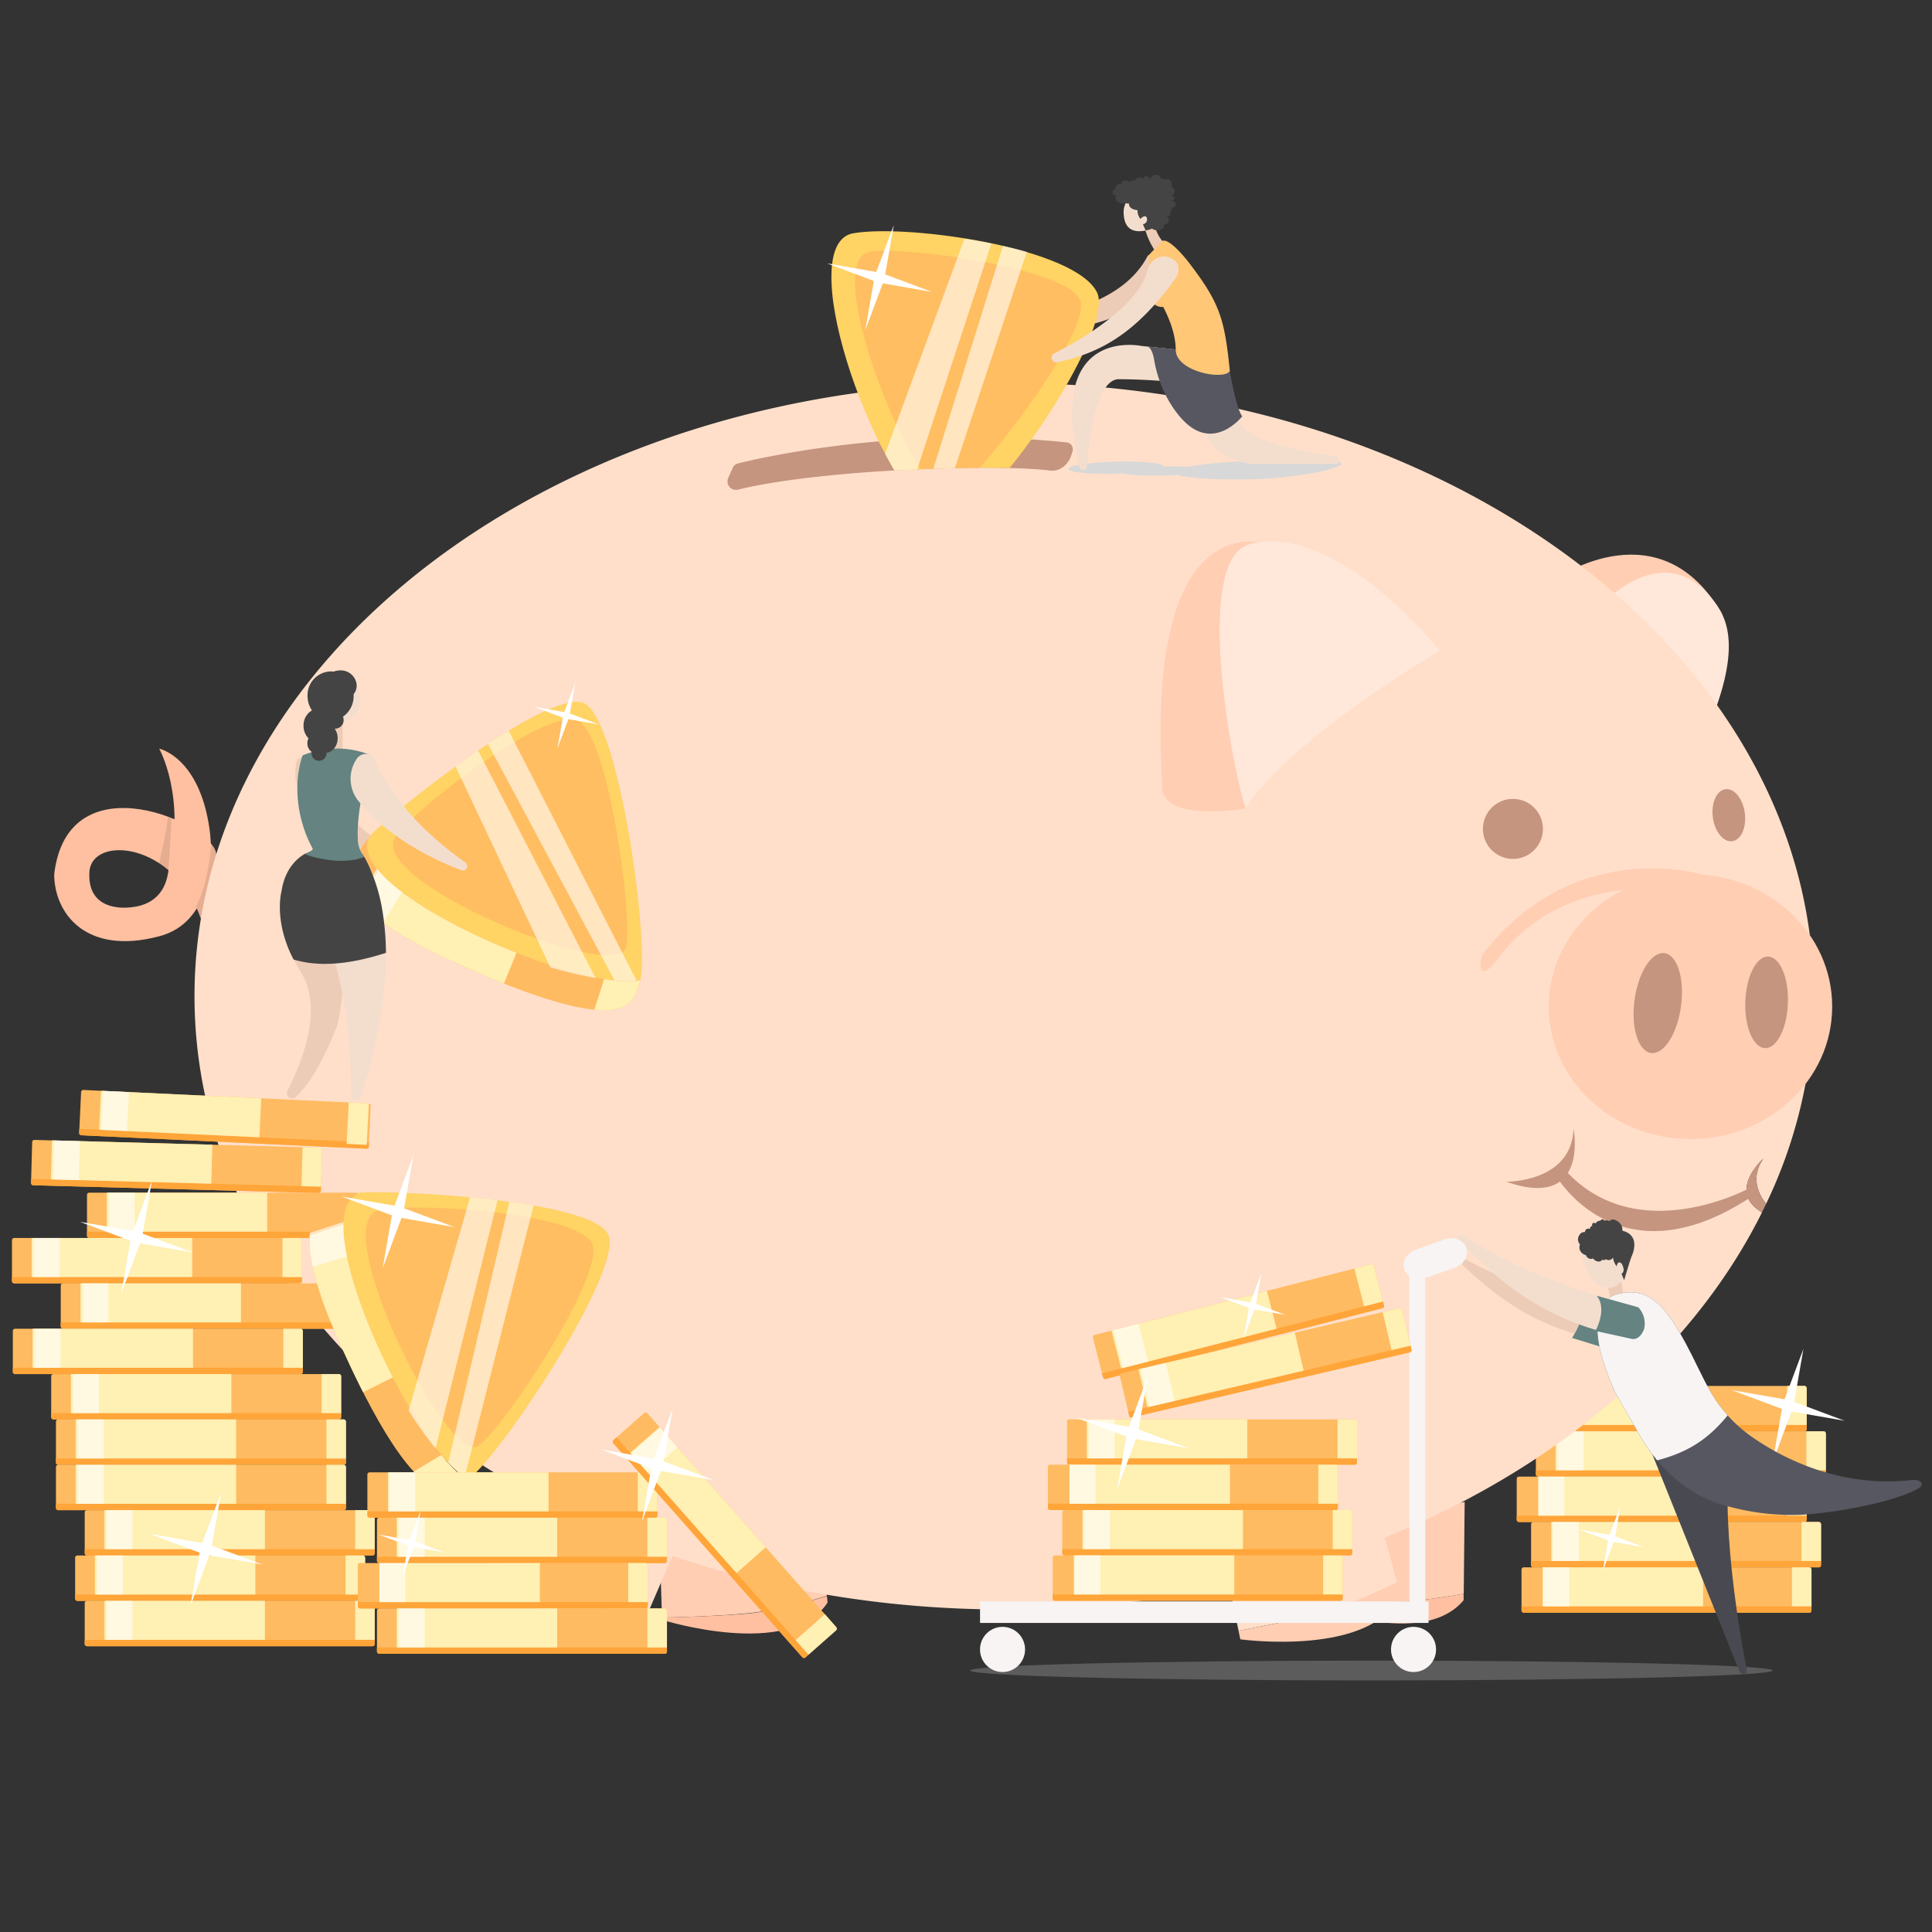 <svg xmlns="http://www.w3.org/2000/svg" xmlns:xlink="http://www.w3.org/1999/xlink" viewBox="0 0 560 560"><rect x="0" y="0" width="560" height="560" fill="#333333" stroke="none"/><defs><style>.cls-1{fill:none;}.cls-2{fill:#575761;}.cls-3{isolation:isolate;}.cls-27,.cls-4{fill:#ffbb61;}.cls-5{clip-path:url(#clip-path);}.cls-6{fill:#ffa539;}.cls-7{fill:#fff0b3;}.cls-28,.cls-7{mix-blend-mode:soft-light;}.cls-13,.cls-8{fill:#fff;}.cls-8{opacity:0.6;mix-blend-mode:overlay;}.cls-9{clip-path:url(#clip-path-3);}.cls-10{clip-path:url(#clip-path-5);}.cls-11{clip-path:url(#clip-path-7);}.cls-12{clip-path:url(#clip-path-9);}.cls-14{fill:#ffc0a1;}.cls-15,.cls-44{fill:#070707;}.cls-15{opacity:0.1;}.cls-16{fill:#ffceb3;}.cls-17{fill:#ffe7d9;}.cls-18{fill:#ffdfca;}.cls-19{fill:#c6957f;}.cls-20{fill:#d8d8d8;mix-blend-mode:multiply;}.cls-21{fill:#edccb7;}.cls-22{fill:#f3dece;}.cls-23{fill:#444;}.cls-24{fill:#ffc776;}.cls-25{clip-path:url(#clip-path-11);}.cls-26{fill:#ffd364;}.cls-27{opacity:0.85;}.cls-29{clip-path:url(#clip-path-12);}.cls-30{fill:#bababa;opacity:0.31;}.cls-31{fill:#648381;}.cls-32{fill:#494951;}.cls-33{clip-path:url(#clip-path-13);}.cls-34{fill:#f7f4f3;}.cls-35{clip-path:url(#clip-path-14);}.cls-36{clip-path:url(#clip-path-16);}.cls-37{clip-path:url(#clip-path-18);}.cls-38{clip-path:url(#clip-path-20);}.cls-39{clip-path:url(#clip-path-22);}.cls-40{clip-path:url(#clip-path-24);}.cls-41{clip-path:url(#clip-path-26);}.cls-42{clip-path:url(#clip-path-27);}.cls-43{fill:#844215;}.cls-45{clip-path:url(#clip-path-28);}.cls-46{clip-path:url(#clip-path-30);}.cls-47{clip-path:url(#clip-path-32);}.cls-48{clip-path:url(#clip-path-34);}.cls-49{clip-path:url(#clip-path-36);}.cls-50{clip-path:url(#clip-path-38);}.cls-51{clip-path:url(#clip-path-40);}.cls-52{clip-path:url(#clip-path-42);}.cls-53{clip-path:url(#clip-path-44);}.cls-54{clip-path:url(#clip-path-46);}.cls-55{clip-path:url(#clip-path-48);}.cls-56{clip-path:url(#clip-path-50);}.cls-57{clip-path:url(#clip-path-52);}.cls-58{clip-path:url(#clip-path-53);}.cls-59{clip-path:url(#clip-path-54);}.cls-60{clip-path:url(#clip-path-56);}.cls-61{clip-path:url(#clip-path-58);}.cls-62{clip-path:url(#clip-path-60);}.cls-63{clip-path:url(#clip-path-62);}</style><clipPath id="clip-path"><rect class="cls-1" x="439.63" y="401.72" width="84.05" height="13.15" rx="0.62" ry="0.62"/></clipPath><clipPath id="clip-path-3"><rect class="cls-1" x="445.18" y="414.86" width="84.05" height="13.15" rx="0.62" ry="0.62"/></clipPath><clipPath id="clip-path-5"><rect class="cls-1" x="439.63" y="428.01" width="84.05" height="13.15" rx="0.62" ry="0.62"/></clipPath><clipPath id="clip-path-7"><rect class="cls-1" x="443.79" y="441.15" width="84.05" height="13.15" rx="0.62" ry="0.62"/></clipPath><clipPath id="clip-path-9"><rect class="cls-1" x="441.02" y="454.3" width="84.05" height="13.15" rx="0.62" ry="0.62"/></clipPath><clipPath id="clip-path-11"><path class="cls-1" d="M246.79,137.23s27.63-2.33,49.11-1.46c13.87.56,31.35-55.29,31.35-55.29l-52-25.78-42.89,2.86-7.47,22.92Z"/></clipPath><clipPath id="clip-path-12"><path class="cls-1" d="M318,84.8c-3.31-12.35-53.25-19.47-70.17-17.26-18.33,2,3.91,68.47,24.37,85.26C281.88,147.09,320.85,95.5,318,84.8Z"/></clipPath><clipPath id="clip-path-13"><path class="cls-2" d="M555.86,431.55c-6.51,3.59-22.17,6.82-33.92,7.53A71.09,71.09,0,0,1,498.73,436c-9.46-3-17.74-10.13-23.26-19.67,0,0-7.14-12.39-7.34-12.84-11.92-26.42.74-28.42.74-28.42,9.42-2.27,14.45,3.11,23,20.74,3.08,6.31,4.73,9.35,7.36,12.64a41.9,41.9,0,0,0,8.86,8.24c8.27,5.72,25,14.68,46,12.3C556.67,428.71,558.16,430.28,555.86,431.55Z"/></clipPath><clipPath id="clip-path-14"><rect class="cls-1" x="309.29" y="411.41" width="84.05" height="13.15" rx="0.62" ry="0.62"/></clipPath><clipPath id="clip-path-16"><rect class="cls-1" x="316.94" y="376.5" width="84.05" height="13.15" rx="0.62" ry="0.62" transform="translate(-83.69 100.84) rotate(-14.34)"/></clipPath><clipPath id="clip-path-18"><rect class="cls-1" x="324.86" y="388.4" width="84.05" height="13.15" rx="0.62" ry="0.62" transform="translate(-80.42 94.1) rotate(-13.18)"/></clipPath><clipPath id="clip-path-20"><rect class="cls-1" x="303.74" y="424.55" width="84.05" height="13.15" rx="0.62" ry="0.62"/></clipPath><clipPath id="clip-path-22"><rect class="cls-1" x="307.9" y="437.7" width="84.05" height="13.15" rx="0.62" ry="0.62"/></clipPath><clipPath id="clip-path-24"><rect class="cls-1" x="305.13" y="450.85" width="84.05" height="13.15" rx="0.62" ry="0.62"/></clipPath><clipPath id="clip-path-26"><path class="cls-1" d="M107.29,242.11c-.6.62.71-.44.16.18-3.92,4.39-6.49,8.87-5.85,12.87,1.75,10.79,22.17,20.2,32.2,24.7s39.74,17.57,48,11.29c1.88-1.42,3.06-3.91,3.76-7C169.32,288.1,97.69,257.82,107.29,242.11Z"/></clipPath><clipPath id="clip-path-27"><path class="cls-1" d="M169.21,203.8c-10.22-4.37-54.46,30.83-61.5,37.95C96.28,256.21,159.28,287,185.6,284.13,188.33,273.21,179.4,208.15,169.21,203.8Z"/></clipPath><clipPath id="clip-path-28"><rect class="cls-1" x="23.17" y="317.87" width="84.05" height="13.15" rx="0.62" ry="0.62" transform="translate(15.37 -2.71) rotate(2.7)"/></clipPath><clipPath id="clip-path-30"><rect class="cls-1" x="9.13" y="331.53" width="84.05" height="13.15" rx="0.62" ry="0.62" transform="translate(9.18 -1.26) rotate(1.55)"/></clipPath><clipPath id="clip-path-32"><rect class="cls-1" x="25.22" y="345.7" width="84.05" height="13.15" rx="0.62" ry="0.62"/></clipPath><clipPath id="clip-path-34"><rect class="cls-1" x="3.47" y="358.84" width="84.05" height="13.15" rx="0.62" ry="0.62"/></clipPath><clipPath id="clip-path-36"><rect class="cls-1" x="17.61" y="371.99" width="84.05" height="13.15" rx="0.62" ry="0.62"/></clipPath><clipPath id="clip-path-38"><rect class="cls-1" x="3.72" y="385.14" width="84.05" height="13.15" rx="0.62" ry="0.62"/></clipPath><clipPath id="clip-path-40"><rect class="cls-1" x="14.84" y="398.28" width="84.05" height="13.15" rx="0.62" ry="0.62"/></clipPath><clipPath id="clip-path-42"><rect class="cls-1" x="16.22" y="411.43" width="84.05" height="13.15" rx="0.62" ry="0.62"/></clipPath><clipPath id="clip-path-44"><rect class="cls-1" x="16.22" y="424.58" width="84.05" height="13.15" rx="0.62" ry="0.62"/></clipPath><clipPath id="clip-path-46"><rect class="cls-1" x="24.56" y="437.72" width="84.05" height="13.15" rx="0.62" ry="0.62"/></clipPath><clipPath id="clip-path-48"><rect class="cls-1" x="21.78" y="450.87" width="84.05" height="13.15" rx="0.62" ry="0.62"/></clipPath><clipPath id="clip-path-50"><rect class="cls-1" x="24.56" y="464.01" width="84.05" height="13.15" rx="0.62" ry="0.62"/></clipPath><clipPath id="clip-path-52"><path class="cls-1" d="M104.5,345.66c-.86.07.83.14,0,.24-5.84.71-10.73,2.38-12.89,5.8-5.81,9.25,3.31,29.81,7.87,39.81s18.24,39.44,28.61,40.19c2.35.17,4.88-.91,7.46-2.79C120.71,421.16,86.91,351.12,104.5,345.66Z"/></clipPath><clipPath id="clip-path-53"><path class="cls-1" d="M176.29,357.78c-4.79-10-61.26-12.81-71.24-12.11-18.14,3.31,8.87,68,30.5,83.26C144.82,422.53,181.07,367.78,176.29,357.78Z"/></clipPath><clipPath id="clip-path-54"><rect class="cls-1" x="106.49" y="426.77" width="84.05" height="13.15" rx="0.62" ry="0.62"/></clipPath><clipPath id="clip-path-56"><rect class="cls-1" x="109.27" y="439.92" width="84.05" height="13.15" rx="0.62" ry="0.62"/></clipPath><clipPath id="clip-path-58"><rect class="cls-1" x="103.71" y="453.07" width="84.05" height="13.15" rx="0.62" ry="0.62"/></clipPath><clipPath id="clip-path-60"><rect class="cls-1" x="109.27" y="466.21" width="84.05" height="13.15" rx="0.62" ry="0.62"/></clipPath><clipPath id="clip-path-62"><rect class="cls-1" x="168.09" y="438.43" width="84.05" height="13.15" rx="0.62" ry="0.62" transform="translate(404.54 -7.08) rotate(48.55)"/></clipPath></defs><title>Benefit Icons_v4</title><g class="cls-3"><g id="Budget_Friendly" data-name="Budget Friendly"><g id="baboy"><rect class="cls-4" x="439.63" y="401.72" width="84.05" height="13.15" rx="0.62" ry="0.62"/><g class="cls-5"><rect class="cls-6" x="439.63" y="413.02" width="84.05" height="2.77"/></g><rect class="cls-7" x="445.89" y="401.72" width="46.51" height="11.31"/><rect class="cls-8" x="445.89" y="401.72" width="7.58" height="11.31"/><g class="cls-5"><rect class="cls-7" x="518.02" y="399.88" width="5.82" height="13.15"/></g><rect class="cls-4" x="445.18" y="414.86" width="84.05" height="13.15" rx="0.62" ry="0.62"/><g class="cls-9"><rect class="cls-6" x="445.18" y="426.17" width="84.05" height="2.77"/></g><rect class="cls-7" x="450.9" y="414.86" width="46.51" height="11.31"/><rect class="cls-8" x="451.44" y="414.86" width="7.58" height="11.31"/><g class="cls-9"><rect class="cls-7" x="523.58" y="413.02" width="5.82" height="13.15"/></g><rect class="cls-4" x="439.63" y="428.01" width="84.05" height="13.15" rx="0.62" ry="0.62"/><g class="cls-10"><rect class="cls-6" x="439.63" y="439.31" width="84.05" height="2.77"/></g><rect class="cls-7" x="445.89" y="428.01" width="46.51" height="11.31"/><rect class="cls-8" x="445.89" y="428.01" width="7.58" height="11.31"/><g class="cls-10"><rect class="cls-7" x="518.02" y="426.17" width="5.82" height="13.15"/></g><rect class="cls-4" x="443.79" y="441.15" width="84.05" height="13.15" rx="0.62" ry="0.62"/><g class="cls-11"><rect class="cls-6" x="443.79" y="452.46" width="84.05" height="2.77"/></g><rect class="cls-7" x="449.65" y="441.15" width="46.51" height="11.31"/><rect class="cls-8" x="450.05" y="441.15" width="7.58" height="11.31"/><g class="cls-11"><rect class="cls-7" x="522.19" y="439.31" width="5.82" height="13.15"/></g><rect class="cls-4" x="441.02" y="454.3" width="84.05" height="13.15" rx="0.62" ry="0.62"/><g class="cls-12"><rect class="cls-6" x="441.02" y="465.61" width="84.05" height="2.77"/></g><rect class="cls-7" x="447.14" y="454.3" width="46.51" height="11.31"/><rect class="cls-8" x="447.28" y="454.3" width="7.58" height="11.31"/><g class="cls-12"><rect class="cls-7" x="519.41" y="452.46" width="5.82" height="13.15"/></g><polygon class="cls-13" points="534.67 411.82 519.3 409.14 513.83 423.75 516.51 408.38 501.9 402.92 517.26 405.59 522.73 390.98 520.06 406.35 534.67 411.82"/><polygon class="cls-13" points="476.64 448.49 467.73 446.94 464.56 455.41 466.11 446.5 457.64 443.33 466.55 444.88 469.72 436.41 468.17 445.32 476.64 448.49"/><path class="cls-14" d="M46.14,217s7.86,13.86,2.71,35.12C47.71,262,40.06,262.72,37.91,263c-2.82.32-12.6.6-12-10.2s24.54-8.87,32.34,13.53c0,0,4.65-9.69,4.46-18.54s-43-28.2-47,5.6c0,11.2,9.05,23.65,30.43,18,15-3.94,15.89-22.09,14.57-31.24C57.71,219.36,46.14,217,46.14,217Z"/><path class="cls-15" d="M56.8,262.74s1.59,3.79,1.66,4.07,5-13.38,5-13.38L63,248.16l-.35-.57a4.86,4.86,0,0,0-1.4-2.93S60.48,256.06,56.8,262.74Z"/><path class="cls-15" d="M49.74,237.1s-.74,14.36-1,15c0,0-2.3-1.74-2.6-1.93,0,0,2.93-12.88,2.43-13.52Z"/><path class="cls-16" d="M451.73,167.35s29.74-20.48,47.49,10.81l-32.82,4.26Z"/><path class="cls-17" d="M461.83,177.73s19.16-23.48,34.57-4c4,5.06,9.33,13.73-2.67,40.53Z"/><path class="cls-16" d="M376.07,462.83c3.4.31,16,1.43,25.32,1.55,7.73.09,17.77-1.5,22.88-2.41l.27-26.62s-41.13,6.56-45.69,2.1-1.17,5.16-1.17,5.16Z"/><path class="cls-14" d="M376.07,462.83l-.05.64s35.43,15.74,48.22.36l0-1.86c-5.11.92-15.15,2.51-22.88,2.41C392.11,464.26,379.47,463.14,376.07,462.83Z"/><path class="cls-16" d="M191.88,468.87c3.42-.07,16.1-.37,25.33-1.3,7.69-.77,17.49-3.48,22.46-5L237,436.14s-40.14,11.12-45.16,7.2-.59,5.26-.59,5.26Z"/><path class="cls-14" d="M191.88,468.87l0,.64s37,11.67,48-5l-.19-1.85c-5,1.48-14.77,4.19-22.46,5C208,468.5,195.3,468.81,191.88,468.87Z"/><path class="cls-18" d="M511.12,335.83c-3.58,5.17-1.79,9.81.8,13.11a139.56,139.56,0,0,0,13.81-60.21c0-98.18-105.07-177.78-234.68-177.78S56.38,190.54,56.38,288.73,161.44,466.51,291.06,466.51c100.49,0,186.21-47.85,219.67-115.1C500.4,345.38,511.12,335.83,511.12,335.83Z"/><path class="cls-19" d="M213.81,134.35c6.59-1.65,47.14-11.06,95.34-6.13a2,2,0,0,1,1.72,2.61l-.36,1.15c-.83,2.66-3.32,4.77-6.08,4.42-15.81-2-66.53-.37-90.53,5.53a2.46,2.46,0,0,1-2.82-3.41l1.21-2.67A2.29,2.29,0,0,1,213.81,134.35Z"/><path class="cls-18" d="M359,472.68c4.57-.84,15.45-2.93,23.5-5.06s18.29-6.94,22.47-9l-6.68-24S360.58,452.4,355,449.39s.31,5.28.31,5.28Z"/><path class="cls-16" d="M359,472.68l.51,2.49s38.41,5.26,46.42-13.08l-1-3.45c-4.18,2-14.37,6.83-22.47,9S363.54,471.84,359,472.68Z"/><path class="cls-18" d="M142.45,451.32c4.09,2.22,13.86,7.43,21.46,10.83s18.58,6.1,23.12,7.13l9.87-22.85s-40.46-9.88-42.93-15.76-3.08,4.3-3.08,4.3Z"/><path class="cls-16" d="M142.45,451.32l-1.17,2.26s26.58,28.23,44.33,19l1.42-3.29c-4.54-1-15.47-3.72-23.12-7.13S146.54,453.54,142.45,451.32Z"/><path class="cls-16" d="M367.33,157.75s-35.74-13.32-30.4,70.78c0,0-1.2,9.5,24.2,5.82C361.13,234.35,366.53,159.46,367.33,157.75Z"/><path class="cls-17" d="M417.33,188.55s-30-37.6-55.2-30.8c-17.2,4.8-3.8,70.2-1,76.61C361.13,234.36,368.79,218.16,417.33,188.55Z"/><circle class="cls-19" cx="438.53" cy="240.26" r="8.7"/><ellipse class="cls-19" cx="501.11" cy="236.31" rx="4.68" ry="7.6" transform="translate(-26.2 66.31) rotate(-7.38)"/><path class="cls-19" d="M511.12,335.83s-10.72,9.55-.4,15.57c.41-.82.81-1.64,1.2-2.46C509.33,345.64,507.54,341,511.12,335.83Z"/><path class="cls-19" d="M436.57,342.53s18.95.29,19.55-15.38C456.12,327.15,460.75,351,436.57,342.53Z"/><path class="cls-19" d="M507.15,344.35s-32.49,17.85-53.42-5.12l-2.82,1.42s18,31.6,56.36,6.49Z"/><ellipse class="cls-16" cx="490" cy="291.76" rx="41.07" ry="38.4"/><ellipse class="cls-19" cx="480.53" cy="290.76" rx="14.6" ry="6.8" transform="translate(128.07 728.05) rotate(-82.31)"/><ellipse class="cls-19" cx="512.08" cy="290.54" rx="13.28" ry="6.18" transform="translate(203.74 792.11) rotate(-87.99)"/><path class="cls-16" d="M434.21,277.88s15.84-24.84,52.6-19.4l7.76-4.68s-37.44-12.36-64.85,22.83c0,0-1.45,4.3.09,4.8S434.21,277.88,434.21,277.88Z"/><path class="cls-20" d="M388.82,134.4c0,1.45-13,4.18-25.66,4.51-10.25.27-19-.27-21.9-1.27-1.35.1-2.83.17-4.37.21-5.25.14-9.73-.12-11.32-.6l-2,.07c-7.64.2-13.85-.43-13.87-1.39s6.14-1.91,13.78-2.11,13.85.42,13.87,1.38c2.57-.06,4.92,0,6.81.09A128.56,128.56,0,0,1,363,133.67C375.66,133.34,388.79,132.95,388.82,134.4Z"/><path class="cls-21" d="M334.8,65.49c.6,3.15,2.59,4.79,3.44,6,.15.45-1.42,1.83-1.72,2.09h0a1.09,1.09,0,0,1-1.28-.23A22.4,22.4,0,0,1,332,66.78c-.68-1-.26-1.46.69-1.86l.23-.1A1.39,1.39,0,0,1,334.8,65.49Z"/><path class="cls-22" d="M325.69,61.4c0,3.06,1.06,6.13,5.58,5.55,3.07-.39,5.59-2.48,5.59-5.54a5.58,5.58,0,0,0-11.17,0Z"/><path class="cls-23" d="M331.27,58a3.77,3.77,0,0,0-.69,5.47s1-1.24,1.7-.58a1.4,1.4,0,0,1-1,2.11l.78,1.78s4.93-.31,4.81-5.93a5.4,5.4,0,0,0-3.31-4.49,5.63,5.63,0,0,0-5.71.7,4.94,4.94,0,0,0-1.52,1.81S327.36,59.54,331.27,58Z"/><path class="cls-22" d="M349.65,126c3.35,8.1,13.85,8.54,13.85,8.54l23.91-.12a1.08,1.08,0,0,0,.74-1,1.48,1.48,0,0,0-.78-1.24c-14-1.71-20.85-4.5-20.85-4.5-7.36-3-8.34-7.38-8.43-7.81a.57.57,0,0,1,0-.07l-2.59-11.84c0-.47-2.78-1-3.23-.81l-3.66,1.41a.72.72,0,0,0-.48.58A37.42,37.42,0,0,0,349.65,126Z"/><path class="cls-22" d="M343.62,101.57l-12.71-1.29h-.05c-.91-.19-27.9-5.36-17.91,35.19a1.08,1.08,0,0,0,2.13-.18c.73-9.44,2.94-25.68,9.42-25.37a171.16,171.16,0,0,1,19.9,1.27.57.57,0,0,0,.55-.25c.76-1.16,3.18-5.55-1-9.24A.57.57,0,0,0,343.62,101.57Z"/><path class="cls-2" d="M356.2,106s1.92,12.24,3.87,14.68c0,0-8.21,10.51-17.14,1.12,0,0-6.53-6.17-8.46-17.8,0,0-.5-3.38-2-3.57l11.63,1.15Z"/><path class="cls-21" d="M332.62,74.25c-5.39,10.24-17.49,15.51-33.27,18a1.36,1.36,0,0,0,.08,2.69c13.72,1.38,25.61-1.48,42-14.12a.47.47,0,0,0,.15-.52c-1.68-4.8-4.29-7.51-8.66-6.32A.46.46,0,0,0,332.62,74.25Z"/><path class="cls-24" d="M332.73,81.64a6.7,6.7,0,0,0-.26,1.87c0,3,1.94,5.46,4.34,5.47l.37,0c2.43,4.72,3.61,8.85,3.61,12.52.22,6.37,14.32,8.8,15.68,6-1.51-15-2.85-19.62-11.81-31.31-1.35-1.77-5.85-7.22-7.78-6.35l-4,4.21C333.6,77.84,333.6,78.54,332.73,81.64Z"/><g class="cls-25"><path class="cls-26" d="M318,84.8C311.76,71.85,263.87,65,247.8,67.54c-18.33,2,3.91,68.47,24.37,85.26C286.81,150.85,323.27,95.83,318,84.8Z"/><path class="cls-27" d="M313.09,87c-3.58-9-48.52-15.47-60.61-14.1-16.07,1.67,13.9,75.33,23.47,70.31C283.57,138.85,316.66,96,313.09,87Z"/><g class="cls-28"><g class="cls-29"><polygon class="cls-8" points="288.28 67.78 261.24 150.09 253.4 140.1 281.17 64.82 288.28 67.78"/><polygon class="cls-8" points="269.69 157.03 299.11 68.57 291.73 68.03 264.53 155.03 269.69 157.03"/></g></g></g><path class="cls-22" d="M332.66,78.05c-1.53,8-13.31,17.4-27.13,24.41a1.36,1.36,0,0,0,.9,2.54c13-2.78,23.21-8.79,34.46-24.55.88-1.23,1-3.49,0-4.58C338.51,73.43,334.16,73.75,332.66,78.05Z"/><ellipse class="cls-23" cx="325.51" cy="57.42" rx="2.16" ry="1.56"/><ellipse class="cls-23" cx="327.3" cy="56.01" rx="3.08" ry="2.3"/><ellipse class="cls-23" cx="331.21" cy="55.08" rx="3.08" ry="2.16"/><ellipse class="cls-23" cx="334.86" cy="55.95" rx="2.47" ry="3.03"/><ellipse class="cls-23" cx="336.44" cy="58.31" rx="2.84" ry="2.78"/><ellipse class="cls-23" cx="338.08" cy="60.53" rx="1.61" ry="1.17"/><ellipse class="cls-23" cx="337.36" cy="61.95" rx="1.93" ry="1.05"/><ellipse class="cls-23" cx="336.87" cy="63.87" rx="1.93" ry="1.39"/><ellipse class="cls-23" cx="335.48" cy="65.53" rx="1.88" ry="1.23"/><ellipse class="cls-23" cx="329.82" cy="59.23" rx="2.57" ry="1.67"/><ellipse class="cls-23" cx="323.87" cy="55.72" rx="1.39" ry="1.02"/><ellipse class="cls-23" cx="328.41" cy="53.51" rx="1.15" ry="1.19"/><ellipse class="cls-23" cx="333.45" cy="53.32" rx="1.06" ry="1"/><ellipse class="cls-23" cx="336.92" cy="55.23" rx="0.98" ry="1.52"/><circle class="cls-23" cx="324.62" cy="54.58" r="1.27"/><ellipse class="cls-23" cx="326.29" cy="53.51" rx="1.38" ry="1.19"/><ellipse class="cls-23" cx="330.34" cy="52.9" rx="1.52" ry="1.41"/><ellipse class="cls-23" cx="332.3" cy="52.32" rx="1.03" ry="1.26"/><circle class="cls-23" cx="334.97" cy="52.29" r="1.63"/><ellipse class="cls-23" cx="336.91" cy="53.35" rx="0.96" ry="1.55"/><ellipse class="cls-23" cx="338.3" cy="53.4" rx="1.38" ry="1.48"/><ellipse class="cls-23" cx="338.55" cy="55.46" rx="1.95" ry="1.54"/><ellipse class="cls-23" cx="339.38" cy="57.46" rx="1.12" ry="0.72"/><ellipse class="cls-23" cx="339.44" cy="59.22" rx="1.36" ry="1.04"/><path class="cls-30" d="M513.86,484.21c0,1.59-52.07,2.87-116.29,2.87s-116.3-1.28-116.3-2.87,52.07-2.87,116.3-2.87S513.86,482.62,513.86,484.21Z"/><path class="cls-21" d="M476.31,387.77h0a5.55,5.55,0,0,1-4.39,1.55l-.78-.11c-21.57-1.76-35.16-11.15-46.86-22.2-.83-.78.09-2.25,1.07-1.71,11.67,6.4,27,11.63,49.46,14.61C478.07,380.82,478.94,385.37,476.31,387.77Z"/><path class="cls-31" d="M455.64,387.79s4.49-6.07,2-10.09l11.1,4.2a6.57,6.57,0,0,1,.59,6.32s-1.47,3.11-3.84,2.62Z"/><path class="cls-21" d="M469.66,368.49a28.16,28.16,0,0,0,1.44,8l-3.79,1a21.4,21.4,0,0,1-1.5-7.68Z"/><path class="cls-22" d="M472.2,361.51c.78,6-1.65,11.27-5.45,11.8s-7.5-3.89-8.28-9.87"/><path class="cls-32" d="M477.17,417.12l26.95,67.2c.67,1.65,2.47,1.06,2.13-.69-4-20.29-9-58.6-2-69.39Z"/><path class="cls-2" d="M555.86,431.55c-6.51,3.59-22.17,6.82-33.92,7.53A71.09,71.09,0,0,1,498.73,436c-9.46-3-17.74-10.13-23.26-19.67,0,0-7.14-12.39-7.34-12.84-11.92-26.42.74-28.42.74-28.42,9.42-2.27,14.45,3.11,23,20.74,3.08,6.31,4.73,9.35,7.36,12.64a41.9,41.9,0,0,0,8.86,8.24c8.27,5.72,25,14.68,46,12.3C556.67,428.71,558.16,430.28,555.86,431.55Z"/><g class="cls-33"><path class="cls-34" d="M495.87,347.69l-63.53,14.73L465,425.65c24.34-2,31.1-8.27,40.75-22Z"/></g><path class="cls-22" d="M475.12,386.51h0a5.1,5.1,0,0,1-4.4,1l-.79-.2c-21.63-4.37-35.26-15.39-47-27.83-.83-.88.09-2.23,1.07-1.58,11.7,7.79,27.08,14.87,49.61,20.56C476.88,379.78,477.75,384.42,475.12,386.51Z"/><path class="cls-31" d="M462.45,385.78s3.57-6.38.34-10.21l12.08,3.37a6.86,6.86,0,0,1,1.68,6.26s-1,3.22-3.49,2.9Z"/><path class="cls-23" d="M470,369.21c1.39-.83,0-3,0-3-1.17-1-1.39.85-1.39.85a5.23,5.23,0,0,1-1.08-2.56,1.44,1.44,0,0,1-2.09.48.72.72,0,0,1-1,.12l0,0c-.44.73-1.48.76-2.31.07a2.69,2.69,0,0,1-.4-.42,1.32,1.32,0,0,1-1.51-.18,1.8,1.8,0,0,1-.54-.78,2.13,2.13,0,0,1-1-.48,2.17,2.17,0,0,1-.71-2.6,2.15,2.15,0,0,1-.21-2.67,1.68,1.68,0,0,1,1.66-.92,1.12,1.12,0,0,1,.15-.58,1,1,0,0,1,1.21-.33h0l.07,0s0,0,0,0a.87.87,0,0,1,.12-.5.7.7,0,0,1,.57-.34.79.79,0,0,1,0-.66c.17-.29.58-.33,1-.12l0,0a1.33,1.33,0,0,1,1.37-.74l0-.08a.65.65,0,0,1,1-.16.93.93,0,0,1,.16.19,1.64,1.64,0,0,1,1.43.19l0,0c.44-.74,1.61-.65,2.61.19a2.8,2.8,0,0,1,1.14,2.55c5.54,1.35,2.79,7.18,2.79,7.18-.38.64-2.14,6.78-2.27,7.16Z"/><path class="cls-34" d="M408.52,464.17V369.84a3.8,3.8,0,0,1-1.44-1.84c-.8-2.26.73-4.87,3.41-5.82l8.2-2.9c2.69-1,5.51.11,6.31,2.37s-.73,4.87-3.41,5.82l-8.2,2.9-.25.07v93.73h.93v6.25h-130v-6.25Z"/><ellipse class="cls-34" cx="409.72" cy="478.1" rx="6.53" ry="6.55"/><ellipse class="cls-34" cx="290.59" cy="478.1" rx="6.53" ry="6.55"/><rect class="cls-4" x="309.29" y="411.41" width="84.05" height="13.15" rx="0.62" ry="0.62"/><g class="cls-35"><rect class="cls-6" x="309.29" y="422.71" width="84.05" height="2.77"/></g><rect class="cls-7" x="315.01" y="411.41" width="46.51" height="11.31"/><rect class="cls-8" x="315.55" y="411.41" width="7.58" height="11.31"/><g class="cls-35"><rect class="cls-7" x="387.69" y="409.57" width="5.82" height="13.15"/></g><rect class="cls-4" x="316.94" y="376.5" width="84.05" height="13.15" rx="0.62" ry="0.62" transform="translate(-83.69 100.84) rotate(-14.34)"/><g class="cls-36"><rect class="cls-6" x="318.46" y="387.61" width="84.05" height="2.77" transform="translate(-85.11 101.4) rotate(-14.34)"/></g><rect class="cls-7" x="322.84" y="379.76" width="46.51" height="11.31" transform="translate(-84.67 97.73) rotate(-14.34)"/><rect class="cls-8" x="323.97" y="384.44" width="7.58" height="11.31" transform="translate(-86.41 93.33) rotate(-14.34)"/><g class="cls-36"><rect class="cls-7" x="393.66" y="364.98" width="5.82" height="13.15" transform="translate(-79.67 109.8) rotate(-14.34)"/></g><rect class="cls-4" x="324.86" y="388.4" width="84.05" height="13.15" rx="0.62" ry="0.62" transform="translate(-80.42 94.1) rotate(-13.18)"/><g class="cls-37"><rect class="cls-6" x="326.26" y="399.55" width="84.05" height="2.77" transform="translate(-81.74 94.57) rotate(-13.18)"/></g><rect class="cls-7" x="330.71" y="391.4" width="46.51" height="11.31" transform="translate(-81.23 91.2) rotate(-13.18)"/><rect class="cls-8" x="331.75" y="395.72" width="7.58" height="11.31" transform="translate(-82.7 87.12) rotate(-13.18)"/><g class="cls-37"><rect class="cls-7" x="401.8" y="377.65" width="5.82" height="13.15" transform="translate(-76.97 102.44) rotate(-13.18)"/></g><rect class="cls-4" x="303.74" y="424.55" width="84.05" height="13.15" rx="0.62" ry="0.62"/><g class="cls-38"><rect class="cls-6" x="303.74" y="435.86" width="84.05" height="2.77"/></g><rect class="cls-7" x="310" y="424.55" width="46.51" height="11.31"/><rect class="cls-8" x="310" y="424.55" width="7.58" height="11.31"/><g class="cls-38"><rect class="cls-7" x="382.13" y="422.71" width="5.82" height="13.15"/></g><rect class="cls-4" x="307.9" y="437.7" width="84.05" height="13.15" rx="0.62" ry="0.62"/><g class="cls-39"><rect class="cls-6" x="307.9" y="449.01" width="84.05" height="2.77"/></g><rect class="cls-7" x="313.76" y="437.7" width="46.51" height="11.31"/><rect class="cls-8" x="314.16" y="437.7" width="7.58" height="11.31"/><g class="cls-39"><rect class="cls-7" x="386.3" y="435.86" width="5.82" height="13.15"/></g><rect class="cls-4" x="305.13" y="450.85" width="84.05" height="13.15" rx="0.62" ry="0.62"/><g class="cls-40"><rect class="cls-6" x="305.13" y="462.15" width="84.05" height="2.77"/></g><rect class="cls-7" x="311.25" y="450.85" width="46.51" height="11.31"/><rect class="cls-8" x="311.39" y="450.85" width="7.58" height="11.31"/><g class="cls-40"><rect class="cls-7" x="383.52" y="449.01" width="5.82" height="13.15"/></g><polygon class="cls-13" points="344.63 419.81 329.26 417.13 323.79 431.75 326.46 416.38 311.86 410.91 327.22 413.58 332.69 398.97 330.01 414.34 344.63 419.81"/><polygon class="cls-13" points="372.54 381.12 363.63 379.57 360.45 388.04 362.01 379.13 353.54 375.96 362.45 377.51 365.62 369.04 364.07 377.95 372.54 381.12"/><path class="cls-21" d="M89,219.62l-.29-.11h0c-.08,0-2.44-.6-2.82,1.6,0,0-1.17,5.24,1.17,8.6h0c6.24,12.74,17.15,17.48,30.48,19.4a1.1,1.1,0,0,0,.63-.09l.48-.23C106.28,243.29,96.95,234,90.53,221A5.1,5.1,0,0,0,89,219.62Z"/><path class="cls-26" d="M169.21,203.8c-10.22-4.37-54.46,30.83-61.5,37.95C96.28,256.21,159.28,287,185.6,284.13,188.33,273.21,179.4,208.15,169.21,203.8Z"/><path class="cls-27" d="M167.39,208.86c-8.89-3.72-45,23.76-52.55,33.34-10.08,12.63,63.46,42.89,66.59,32.55C183.64,266.22,176.26,212.57,167.39,208.86Z"/><path class="cls-4" d="M107.29,242.11c-.6.62.71-.44.16.18-3.92,4.39-6.49,8.87-5.85,12.87,1.75,10.79,22.17,20.2,32.2,24.7s39.74,17.57,48,11.29c1.88-1.42,3.06-3.91,3.76-7C169.32,288.1,97.69,257.82,107.29,242.11Z"/><g class="cls-41"><polygon class="cls-7" points="143.44 291.52 151 273 112.34 247.74 101.31 266.62 143.44 291.52"/><polygon class="cls-8" points="109.31 270.33 120.07 252.91 111.89 247.25 100.75 266.04 109.31 270.33"/><polygon class="cls-7" points="186.57 298.39 193.99 280.52 176.51 279.45 170.85 297.1 186.57 298.39"/></g><g class="cls-28"><g class="cls-42"><polygon class="cls-8" points="136.26 213.05 176.01 290.03 163.39 288.62 129.16 216.04 136.26 213.05"/><polygon class="cls-8" points="186.88 288.87 144.42 205.88 138.85 210.77 181.84 291.15 186.88 288.87"/></g></g><path class="cls-21" d="M84,253.42a.48.48,0,0,0-.37.22c-1,1.51-6.75,11.54,3.74,28.39,6.53,11-.26,26.59-4.13,34.31a1.54,1.54,0,0,0,2.59,1.55c4-4,7.36-9.24,11.86-20.47l0-.06c3.64-13.71,1.52-40.59,1.19-44.52a.49.49,0,0,0-.53-.45Z"/><path class="cls-22" d="M103.08,244.39c12.4,17.71,10.58,45.14,1.58,73.54a1.5,1.5,0,0,1-2.93-.46c.1-25.52-4.62-46-15.36-62.62a.44.44,0,0,1,.13-.61l16-10A.44.44,0,0,1,103.08,244.39Z"/><path class="cls-43" d="M82.43,256.49c0,5.93,6,10.73,13.32,10.73s12.37-4.94,12.37-10.87-5-10.59-12.37-10.59Z"/><path class="cls-21" d="M96.14,204.14h.79a2.39,2.39,0,0,1,2.39,2.39v13.93a2.4,2.4,0,0,1-2.4,2.4h-.78a2.4,2.4,0,0,1-2.4-2.4V206.54A2.4,2.4,0,0,1,96.14,204.14Z" transform="translate(193.07 427) rotate(180)"/><ellipse class="cls-22" cx="97.38" cy="202.63" rx="7.12" ry="7.12"/><path class="cls-23" d="M104.72,247.25s-3-4.19-14.18-.64l-.15,0a18.61,18.61,0,0,1-2,.87c-2.26,1.29-5.72,4.25-6.76,10.63,0,.14,0,.28-.08.42-.23,1-1.2,6,.86,13a34.43,34.43,0,0,0,2.69,6.59c7.36,2.26,16.39,1.42,26.77-1.93A78,78,0,0,0,111,265a50,50,0,0,0-3.4-12.41S106.08,248.61,104.72,247.25Z"/><path class="cls-31" d="M105.54,248.34a9.52,9.52,0,0,1-1.74-3.9c-.62-6.66,1.15-15.65,3.85-25.49a26.1,26.1,0,0,0-19.93,0c-3,8.77-1.36,19.22,2.87,26.94,0,.05.55.54-2.17,1.63,1.38.85,6.93,2,10.06,2C103.5,249.56,105.54,248.34,105.54,248.34Z"/><path class="cls-23" d="M89.41,214a3.29,3.29,0,0,0-.31,1.43,2.9,2.9,0,0,0,1.2,2.47,2.16,2.16,0,0,0,0,.44,2.18,2.18,0,0,0,4.36,0c0-.06,0-.11,0-.16,1.79-.17,3.21-2,3.21-4.2a4.74,4.74,0,0,0-.86-2.77h-.08a.44.44,0,0,0,0-.09l.07.09h.13a2.47,2.47,0,0,0,2.47-2.47,2.39,2.39,0,0,0-.2-1,7.23,7.23,0,0,0,3.1-6c0-.18,0-.35,0-.53a4,4,0,0,0,.89-2.53,4.6,4.6,0,0,0-4.8-4.36,5.09,5.09,0,0,0-1.89.36,5.64,5.64,0,0,0-.87-.07,6.91,6.91,0,0,0-6.69,7.12,7.36,7.36,0,0,0,1.28,4.18,5,5,0,0,0-2.44,4.39A5.14,5.14,0,0,0,89.41,214Z"/><path class="cls-44" d="M96.87,211.19H97l-.07-.09A.44.44,0,0,1,96.87,211.19Z"/><path class="cls-44" d="M96.87,211.19H97l-.07-.09A.44.44,0,0,1,96.87,211.19Z"/><path class="cls-22" d="M108.54,220c5.42,12.49,15.84,22.62,26.36,30a1.27,1.27,0,0,1-1.17,2.23c-11.25-4.24-22.6-11.11-29.79-20a10.25,10.25,0,0,1-.59-12.2h0a3.29,3.29,0,0,1,4.37-1.1A2.77,2.77,0,0,1,108.54,220Z"/><polygon class="cls-13" points="173.66 210 164.75 208.45 161.58 216.92 163.13 208.01 154.66 204.84 163.57 206.39 166.74 197.92 165.19 206.83 173.66 210"/><polygon class="cls-13" points="270.16 84.62 255.88 82.13 250.8 95.71 253.29 81.43 239.71 76.34 253.99 78.83 259.07 65.25 256.58 79.54 270.16 84.62"/><rect class="cls-4" x="23.17" y="317.87" width="84.05" height="13.15" rx="0.62" ry="0.62" transform="translate(15.37 -2.71) rotate(2.7)"/><g class="cls-45"><rect class="cls-6" x="22.88" y="329.17" width="84.05" height="2.77" transform="translate(15.66 -2.69) rotate(2.7)"/></g><rect class="cls-7" x="28.95" y="317.26" width="46.51" height="11.31" transform="translate(15.29 -2.1) rotate(2.7)"/><rect class="cls-8" x="29.51" y="316.36" width="7.58" height="11.31" transform="translate(15.22 -1.21) rotate(2.7)"/><g class="cls-45"><rect class="cls-7" x="101.61" y="317.89" width="5.82" height="13.15" transform="matrix(1, 0.05, -0.05, 1, 15.42, -4.57)"/></g><rect class="cls-4" x="9.13" y="331.53" width="84.05" height="13.15" rx="0.62" ry="0.62" transform="translate(9.18 -1.26) rotate(1.55)"/><g class="cls-46"><rect class="cls-6" x="8.97" y="342.83" width="84.05" height="2.77" transform="translate(9.34 -1.26) rotate(1.55)"/></g><rect class="cls-7" x="14.88" y="331.17" width="46.51" height="11.31" transform="translate(9.14 -0.91) rotate(1.55)"/><rect class="cls-8" x="15.43" y="330.66" width="7.58" height="11.31" transform="translate(9.12 -0.4) rotate(1.55)"/><g class="cls-46"><rect class="cls-7" x="87.56" y="330.75" width="5.82" height="13.15" transform="translate(9.17 -2.33) rotate(1.55)"/></g><rect class="cls-4" x="25.22" y="345.7" width="84.05" height="13.15" rx="0.62" ry="0.62"/><g class="cls-47"><rect class="cls-6" x="25.22" y="357.01" width="84.05" height="2.77"/></g><rect class="cls-7" x="30.94" y="345.7" width="46.51" height="11.31"/><rect class="cls-8" x="31.48" y="345.7" width="7.58" height="11.31"/><g class="cls-47"><rect class="cls-7" x="103.61" y="343.86" width="5.82" height="13.15"/></g><rect class="cls-4" x="3.47" y="358.84" width="84.05" height="13.15" rx="0.62" ry="0.62"/><g class="cls-48"><rect class="cls-6" x="3.47" y="370.15" width="84.05" height="2.77"/></g><rect class="cls-7" x="9.19" y="358.84" width="46.51" height="11.31"/><rect class="cls-8" x="9.73" y="358.84" width="7.58" height="11.31"/><g class="cls-48"><rect class="cls-7" x="81.87" y="357.01" width="5.82" height="13.15"/></g><rect class="cls-4" x="17.61" y="371.99" width="84.05" height="13.15" rx="0.62" ry="0.62"/><g class="cls-49"><rect class="cls-6" x="17.61" y="383.3" width="84.05" height="2.77"/></g><rect class="cls-7" x="23.33" y="371.99" width="46.51" height="11.31"/><rect class="cls-8" x="23.87" y="371.99" width="7.58" height="11.31"/><g class="cls-49"><rect class="cls-7" x="96.01" y="370.15" width="5.82" height="13.15"/></g><rect class="cls-4" x="3.72" y="385.14" width="84.05" height="13.15" rx="0.62" ry="0.62"/><g class="cls-50"><rect class="cls-6" x="3.72" y="396.44" width="84.05" height="2.77"/></g><rect class="cls-7" x="9.44" y="385.14" width="46.51" height="11.31"/><rect class="cls-8" x="9.98" y="385.14" width="7.58" height="11.31"/><g class="cls-50"><rect class="cls-7" x="82.12" y="383.3" width="5.82" height="13.15"/></g><rect class="cls-4" x="14.84" y="398.28" width="84.05" height="13.15" rx="0.62" ry="0.62"/><g class="cls-51"><rect class="cls-6" x="14.84" y="409.59" width="84.05" height="2.77"/></g><rect class="cls-7" x="20.55" y="398.28" width="46.51" height="11.31"/><rect class="cls-8" x="21.1" y="398.28" width="7.58" height="11.31"/><g class="cls-51"><rect class="cls-7" x="93.23" y="396.44" width="5.82" height="13.15"/></g><rect class="cls-4" x="16.22" y="411.43" width="84.05" height="13.15" rx="0.62" ry="0.62"/><g class="cls-52"><rect class="cls-6" x="16.22" y="422.74" width="84.05" height="2.77"/></g><rect class="cls-7" x="21.94" y="411.43" width="46.51" height="11.31"/><rect class="cls-8" x="22.49" y="411.43" width="7.58" height="11.31"/><g class="cls-52"><rect class="cls-7" x="94.62" y="409.59" width="5.82" height="13.15"/></g><rect class="cls-4" x="16.22" y="424.58" width="84.05" height="13.15" rx="0.62" ry="0.62"/><g class="cls-53"><rect class="cls-6" x="16.22" y="435.88" width="84.05" height="2.77"/></g><rect class="cls-7" x="21.94" y="424.58" width="46.51" height="11.31"/><rect class="cls-8" x="22.49" y="424.58" width="7.58" height="11.31"/><g class="cls-53"><rect class="cls-7" x="94.62" y="422.74" width="5.82" height="13.15"/></g><rect class="cls-4" x="24.56" y="437.72" width="84.05" height="13.15" rx="0.62" ry="0.62"/><g class="cls-54"><rect class="cls-6" x="24.56" y="449.03" width="84.05" height="2.77"/></g><rect class="cls-7" x="30.28" y="437.72" width="46.51" height="11.31"/><rect class="cls-8" x="30.82" y="437.72" width="7.58" height="11.31"/><g class="cls-54"><rect class="cls-7" x="102.96" y="435.88" width="5.82" height="13.15"/></g><rect class="cls-4" x="21.78" y="450.87" width="84.05" height="13.15" rx="0.62" ry="0.62"/><g class="cls-55"><rect class="cls-6" x="21.78" y="462.17" width="84.05" height="2.77"/></g><rect class="cls-7" x="27.5" y="450.87" width="46.51" height="11.31"/><rect class="cls-8" x="28.04" y="450.87" width="7.58" height="11.31"/><g class="cls-55"><rect class="cls-7" x="100.18" y="449.03" width="5.82" height="13.15"/></g><rect class="cls-4" x="24.56" y="464.01" width="84.05" height="13.15" rx="0.62" ry="0.62"/><g class="cls-56"><rect class="cls-6" x="24.56" y="475.32" width="84.05" height="2.77"/></g><rect class="cls-7" x="30.28" y="464.01" width="46.51" height="11.31"/><rect class="cls-8" x="30.82" y="464.01" width="7.58" height="11.31"/><g class="cls-56"><rect class="cls-7" x="102.96" y="462.17" width="5.82" height="13.15"/></g><polygon class="cls-13" points="55.97 363.06 40.6 360.39 35.13 375 37.81 359.63 23.2 354.16 38.57 356.84 44.04 342.23 41.36 357.6 55.97 363.06"/><polygon class="cls-13" points="76.03 453.48 60.66 450.8 55.19 465.41 57.87 450.05 43.26 444.58 58.62 447.25 64.09 432.64 61.42 448.01 76.03 453.48"/><path class="cls-26" d="M176.29,357.78c-4.79-10-61.26-12.81-71.24-12.11-18.14,3.31,8.87,68,30.5,83.26C144.82,422.53,181.07,367.78,176.29,357.78Z"/><path class="cls-27" d="M171.59,360.37c-4.22-8.67-49.52-11.9-61.48-9.66-15.91,2.83,19.33,74.12,28.51,68.42C145.91,414.18,175.8,369,171.59,360.37Z"/><path class="cls-4" d="M104.5,345.66c-.86.07.83.14,0,.24-5.84.71-10.73,2.38-12.89,5.8-5.81,9.25,3.31,29.81,7.87,39.81s18.24,39.44,28.61,40.19c2.35.17,4.88-.91,7.46-2.79C120.71,421.16,86.91,351.12,104.5,345.66Z"/><g class="cls-57"><polygon class="cls-7" points="99.01 406.63 116.92 397.72 104.57 353.23 83.82 360.12 99.01 406.63"/><polygon class="cls-8" points="87.38 368.19 106.97 362.21 104.55 352.56 83.78 359.32 87.38 368.19"/><polygon class="cls-7" points="126.87 440.28 144.24 431.76 131.82 419.41 115.91 428.93 126.87 440.28"/></g><g class="cls-28"><g class="cls-58"><polygon class="cls-8" points="145.44 342.97 124.45 427.02 115.91 417.63 138.13 340.53 145.44 342.97"/><polygon class="cls-8" points="133.38 433.33 156.3 342.97 148.9 342.97 128.09 431.71 133.38 433.33"/></g></g><polygon class="cls-13" points="131.75 355.7 116.38 353.02 110.92 367.63 113.59 352.27 98.98 346.8 114.35 349.48 119.82 334.87 117.14 350.23 131.75 355.7"/><rect class="cls-4" x="106.49" y="426.77" width="84.05" height="13.15" rx="0.62" ry="0.62"/><g class="cls-59"><rect class="cls-6" x="106.49" y="438.08" width="84.05" height="2.77"/></g><rect class="cls-7" x="112.48" y="426.77" width="46.51" height="11.31"/><rect class="cls-8" x="112.75" y="426.77" width="7.58" height="11.31"/><g class="cls-59"><rect class="cls-7" x="184.89" y="424.94" width="5.82" height="13.15"/></g><rect class="cls-4" x="109.27" y="439.92" width="84.05" height="13.15" rx="0.62" ry="0.62"/><g class="cls-60"><rect class="cls-6" x="109.27" y="451.23" width="84.05" height="2.77"/></g><rect class="cls-7" x="114.99" y="439.92" width="46.51" height="11.31"/><rect class="cls-8" x="115.53" y="439.92" width="7.58" height="11.31"/><g class="cls-60"><rect class="cls-7" x="187.66" y="438.08" width="5.82" height="13.15"/></g><rect class="cls-4" x="103.71" y="453.07" width="84.05" height="13.15" rx="0.62" ry="0.62"/><g class="cls-61"><rect class="cls-6" x="103.71" y="464.37" width="84.05" height="2.77"/></g><rect class="cls-7" x="109.97" y="453.07" width="46.51" height="11.31"/><rect class="cls-8" x="109.97" y="453.07" width="7.58" height="11.31"/><g class="cls-61"><rect class="cls-7" x="182.11" y="451.23" width="5.82" height="13.15"/></g><rect class="cls-4" x="109.27" y="466.21" width="84.05" height="13.15" rx="0.62" ry="0.62"/><g class="cls-62"><rect class="cls-6" x="109.27" y="477.52" width="84.05" height="2.77"/></g><rect class="cls-7" x="114.99" y="466.21" width="46.51" height="11.31"/><rect class="cls-8" x="115.53" y="466.21" width="7.58" height="11.31"/><g class="cls-62"><rect class="cls-7" x="187.66" y="464.37" width="5.82" height="13.15"/></g><polygon class="cls-13" points="128.82 449.99 119.91 448.43 116.74 456.91 118.29 448 109.82 444.82 118.73 446.38 121.9 437.9 120.35 446.82 128.82 449.99"/><rect class="cls-4" x="168.09" y="438.43" width="84.05" height="13.15" rx="0.62" ry="0.62" transform="translate(404.54 -7.08) rotate(48.55)"/><g class="cls-63"><rect class="cls-6" x="163.5" y="447.67" width="84.05" height="2.77" transform="translate(406.03 -2.27) rotate(48.55)"/></g><rect class="cls-7" x="179.09" y="429.16" width="46.51" height="11.31" transform="translate(394.28 -4.7) rotate(48.55)"/><rect class="cls-8" x="185.85" y="414.77" width="7.58" height="11.31" transform="translate(379.2 -0.04) rotate(48.55)"/><g class="cls-63"><rect class="cls-7" x="234.59" y="466.65" width="5.82" height="13.15" transform="translate(434.94 -18.06) rotate(48.55)"/></g><polygon class="cls-13" points="206.93 429.03 191.56 426.35 186.09 440.96 188.77 425.59 174.16 420.12 189.53 422.8 195 408.19 192.32 423.56 206.93 429.03"/></g></g></g></svg>
